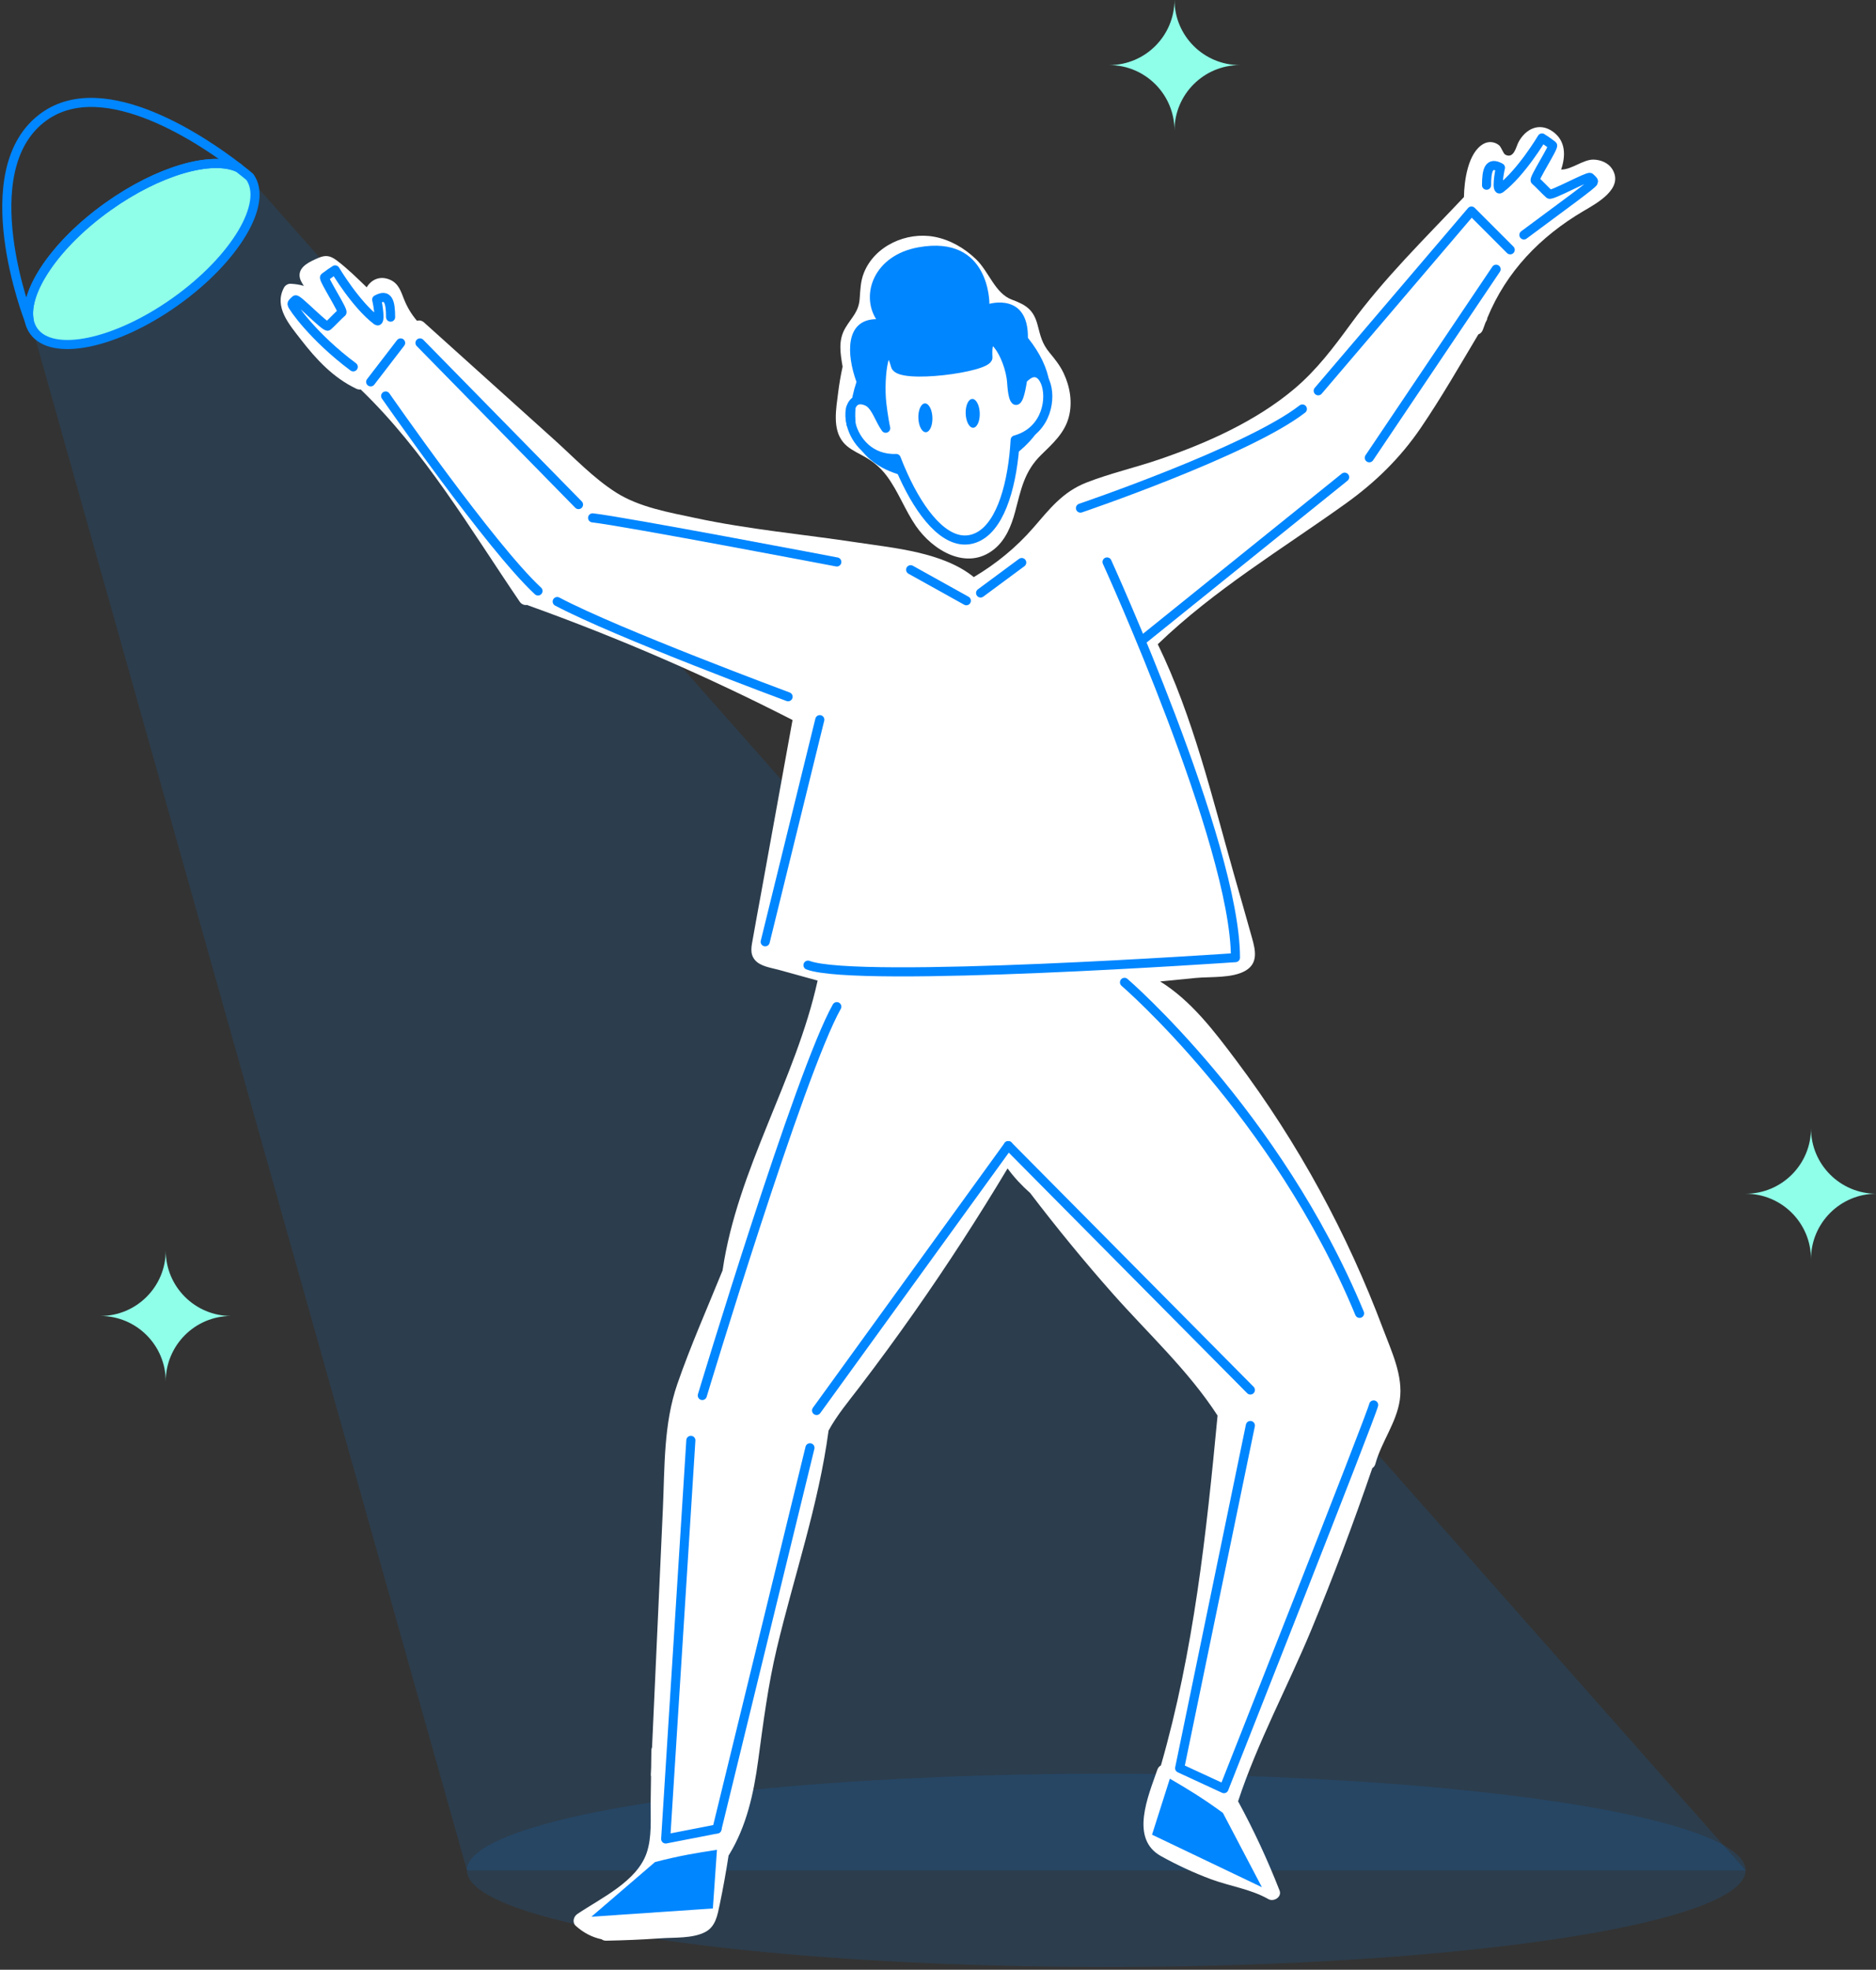 <?xml version="1.0" encoding="UTF-8"?>
<svg width="647px" height="679px" viewBox="0 0 647 679" version="1.1" xmlns="http://www.w3.org/2000/svg" xmlns:xlink="http://www.w3.org/1999/xlink">
    <rect x="0" y="0" width="647" height="679" fill="#333333" stroke="none"/>
    <!-- Generator: sketchtool 61 (101010) - https://sketch.com -->
    <title>355170BF-020C-4882-A1D9-4E0D877D7938</title>
    <desc>Created with sketchtool.</desc>
    <g id="Landing---Design" stroke="none" stroke-width="1" fill="none" fill-rule="evenodd">
        <g id="02-About" transform="translate(-690, -141)">
            <g id="Hero" transform="translate(135, 50)">
                <g id="About_Rock-n-Roll" transform="translate(555, 90)">
                    <ellipse id="Oval" fill="#0086FF" fill-rule="nonzero" opacity="0.13" cx="381.54" cy="645.74" rx="220.5" ry="33.32"></ellipse>
                    <g id="Group" transform="translate(301.04, 340) scale(-1, 1) translate(-301.04, -340) translate(0.04, 34)">
                        <polygon id="Path" fill="#0086FF" fill-rule="nonzero" opacity="0.13" points="515.116 29.458 0 611.74 441 611.74 590.617 81.034"></polygon>
                        <path d="M540.64,70.287 C560.432,86.013 582.066,91.727 588.974,83.045 C589.809,81.994 590.393,80.767 590.734,79.41 C593.191,69.608 583.02,52.649 565.644,38.841 C548.884,25.517 530.788,19.377 521.463,23.091 C519.029,24.783 517.548,25.907 517.344,26.068 C517.331,26.076 517.322,26.075 517.32,26.085 C510.412,34.768 520.86,54.554 540.64,70.287 Z" id="Path" fill="#8FFFE9" fill-rule="nonzero" transform="translate(553.144, 54.562) rotate(-3) translate(-553.144, -54.562) "></path>
                        <path d="M540.64,70.287 C560.432,86.013 582.066,91.727 588.974,83.045 C589.809,81.994 590.393,80.767 590.734,79.41 C593.191,69.608 583.02,52.649 565.644,38.841 C548.884,25.517 530.788,19.377 521.463,23.091 C519.029,24.783 517.548,25.907 517.344,26.068 C517.331,26.076 517.322,26.075 517.32,26.085 C510.412,34.768 520.86,54.554 540.64,70.287 Z" id="Path" stroke="#0086FF" stroke-width="3.135" stroke-linecap="round" stroke-linejoin="round" transform="translate(553.144, 54.562) rotate(-3) translate(-553.144, -54.562) "></path>
                        <path d="M520.759,22.697 C530.083,18.983 548.18,25.124 564.94,38.447 C582.318,52.255 592.488,69.213 590.03,79.016 C590.03,79.016 613.143,28.148 588.52,8.589 C568.303,-7.475 532.805,14.368 520.759,22.697 Z" id="Path" stroke="#0086FF" stroke-width="3.135" stroke-linecap="round" stroke-linejoin="round" transform="translate(560.314, 40.929) rotate(-3) translate(-560.314, -40.929) "></path>
                    </g>
                    <g id="Group" transform="translate(96.36, 44.02)">
                        <path d="M459.66,15.241 C458.322,13.101 455.668,12.055 453.234,11.998 C449.69,11.913 445.638,15.493 442.047,15.432 C443.635,10.794 443.7,5.621 439.262,2.397 C434.555,-1.023 429.708,1.413 427.284,6.092 C426.536,7.537 425.733,11.864 422.803,10.304 C422.023,9.89 421.473,7.687 420.567,6.989 C419.039,5.811 417.033,5.601 415.298,6.558 C409.889,9.539 408.611,19.37 408.529,24.904 C395.119,39.102 380.947,52.974 369.423,68.744 C363.555,76.773 357.737,84.5 350.104,90.953 C343.443,96.583 335.957,101.196 328.189,105.129 C320.266,109.138 312.001,112.405 303.61,115.289 C295.28,118.152 286.564,120.113 278.366,123.317 C270.102,126.548 265.649,132.417 260.009,138.912 C254.113,145.701 247.184,151.336 239.484,155.915 C228.915,147.33 211.982,145.9 199.435,144 C180.756,141.173 161.938,139.502 143.439,135.539 C134.321,133.586 124.167,131.853 116.173,126.794 C108.321,121.826 101.631,114.712 94.747,108.516 C79.799,95.06 64.849,81.603 49.901,68.147 C49.125,67.449 48.232,67.325 47.444,67.551 C45.573,65.367 44.082,62.915 42.967,60.098 C41.915,57.443 41.133,54.794 38.324,53.489 C34.774,51.841 31.673,53.359 30.111,56.023 C26.784,52.821 23.441,49.515 19.831,46.797 C17.535,45.068 15.94,44.781 13.291,45.952 C10.807,47.049 7.004,48.645 6.953,51.767 C6.929,53.212 7.678,54.377 8.433,55.548 C6.966,55.084 5.437,54.873 3.861,54.796 C2.976,54.753 2.021,55.319 1.601,56.093 C-2.021,62.772 3.475,68.943 7.433,74.057 C12.741,80.916 18.605,87.226 26.546,90.992 C27.064,91.239 27.568,91.299 28.037,91.242 C49.975,112.321 65.857,139.389 82.867,164.38 C83.534,165.361 84.535,165.657 85.465,165.517 C85.566,165.567 85.661,165.624 85.774,165.665 C116.997,176.87 147.441,190.07 176.971,205.183 C173.355,225.1 169.74,245.016 166.124,264.934 C165.189,270.081 164.208,275.221 163.321,280.376 C162.87,282.991 162.12,285.559 163.927,287.82 C165.762,290.117 169.569,290.571 172.175,291.291 C176.657,292.529 181.141,293.767 185.624,295.005 C178.047,329.361 158.025,359.793 152.855,394.831 C152.852,394.855 152.855,394.877 152.852,394.902 C147.578,407.885 141.84,420.802 137.255,434.036 C132.466,447.859 132.908,462.674 132.253,477.118 C131.009,504.505 129.766,531.893 128.522,559.28 C128.375,559.597 128.289,559.965 128.283,560.386 L128.205,566.269 C128.169,567.066 128.133,567.862 128.096,568.659 C128.085,568.922 128.115,569.156 128.163,569.378 L128.045,578.312 C127.97,583.981 128.521,590.232 126.674,595.681 C123.322,605.565 110.849,611.308 102.76,616.762 C101.443,617.649 100.898,619.683 102.23,620.873 C104.894,623.252 107.859,624.803 111.125,625.48 C111.524,625.791 112.049,625.981 112.704,625.969 C118.912,625.851 125.113,625.599 131.306,625.154 C136.113,624.808 142.438,625.27 146.835,623 C150.467,621.124 151.092,617.147 151.862,613.482 C153.039,607.873 154.042,602.233 154.92,596.57 C154.972,596.501 155.028,596.442 155.075,596.365 C161.134,586.466 163.566,575.272 165.111,563.894 C166.878,550.876 168.497,538.006 171.548,525.201 C177.518,500.15 185.976,475.728 189.397,450.131 C192.304,444.775 196.391,439.927 200.027,435.165 C206.566,426.603 212.933,417.91 219.124,409.092 C230.393,393.042 241.048,376.573 251.134,359.756 C253.431,362.916 256.075,365.698 258.937,368.248 C268.009,380.147 277.494,391.728 287.418,402.932 C299.623,416.713 313.508,429.439 323.557,444.961 C319.703,485.554 315.331,526.257 304.021,565.545 C303.489,565.83 303.039,566.302 302.792,567.014 C299.64,576.145 293.215,590.798 304.035,596.805 C309.544,599.864 315.399,602.594 321.31,604.786 C327.881,607.223 334.949,608.147 341.1,611.643 C342.92,612.678 345.817,610.916 344.945,608.687 C340.815,598.13 336.056,587.869 330.634,577.915 C337.302,557.635 347.714,538.491 355.891,518.793 C363.505,500.449 370.502,481.858 376.93,463.068 C377.407,462.77 377.799,462.297 377.99,461.595 C380.068,454.003 385.238,447.48 386.404,439.612 C387.646,431.237 383.508,422.73 380.639,415.083 C374.506,398.734 367.243,382.803 358.885,367.471 C350.341,351.796 340.662,336.74 329.937,322.47 C322.389,312.427 314.455,301.925 303.76,295.305 C307.827,294.904 311.892,294.504 315.958,294.102 C321.081,293.598 328.653,294.28 333.24,291.564 C337.601,288.981 336.63,284.565 335.472,280.417 C333.423,273.071 331.303,265.743 329.22,258.408 C321.629,231.691 315.146,204.141 302.938,179.056 C322.572,160.168 345.662,146.373 367.7,130.604 C377.899,123.306 386.532,114.91 393.611,104.524 C400.712,94.104 407.026,83.092 413.497,72.249 C414.174,72.003 414.765,71.485 415.06,70.625 C415.355,69.764 415.677,68.923 416,68.083 C416.072,67.964 416.142,67.844 416.214,67.725 C416.451,67.334 416.565,66.951 416.595,66.582 C423.156,50.598 434.82,38.518 449.796,29.708 C454.294,27.063 463.858,21.947 459.66,15.241 Z" id="Path" fill="#FFFFFF" fill-rule="nonzero"></path>
                        <path d="M270.461,85.601 C269.204,82.951 267.484,80.809 265.631,78.57 C263.003,75.392 262.492,72.847 261.498,69.043 C260.113,63.749 257.524,62.088 252.64,60.283 C246.785,58.119 244.746,50.646 240.257,46.34 C236.294,42.539 231.347,39.635 225.917,38.608 C216.3,36.789 205.295,41.684 201.568,51.063 C200.405,53.989 200.363,56.896 200.122,59.998 C199.766,64.575 197.357,66.357 195.173,70.049 C192.634,74.34 193.484,78.84 194.236,83.374 C193.589,86.354 193.067,89.364 192.691,92.409 C192.027,97.806 190.642,104.82 194.429,109.414 C196.122,111.468 198.506,112.625 200.801,113.852 C204.307,115.724 207.102,117.857 209.493,121.074 C213.471,126.422 215.741,132.812 219.515,138.291 C225.282,146.664 236.98,153.833 246.392,146.395 C250.432,143.202 252.455,138.234 253.744,133.389 C255.776,125.756 256.843,119.52 262.761,113.744 C266.626,109.972 270.709,106.337 272.202,100.932 C273.61,95.836 272.697,90.316 270.461,85.601 Z" id="Path" fill="#FFFFFF" fill-rule="nonzero"></path>
                        <path d="M215.218,120.958 C210.455,119.827 198.827,115.795 197.163,103.145 C198.576,108.884 203.704,115.397 212.727,115.031 C213.501,117.041 214.328,119.031 215.218,120.958 Z" id="Path" fill="#0086FF" fill-rule="nonzero"></path>
                        <path d="M253.326,113.921 C253.504,112.182 253.65,110.413 253.755,108.643 C255.513,108.161 257.031,107.46 258.339,106.59 C266.043,101.501 266.231,90.841 263.112,86.924 C263.039,86.83 262.966,86.736 262.892,86.652 C261.521,85.144 259.585,84.882 257.408,86.757 C256.926,87.175 256.351,87.626 256.246,88.286 C254.77,97.804 253.033,96.485 252.551,88.893 C251.934,79.28 243.55,67.111 244.356,80.212 C244.576,83.72 213.804,87.814 212.485,83.102 C209.01,70.714 206.644,86.558 207.775,96.213 C208.246,100.255 208.884,103.69 209.104,104.601 C207.272,102.014 206.226,98.747 204.488,96.747 C203.934,96.108 203.316,95.605 202.583,95.302 C199.621,94.035 197.769,95.249 197.067,97.585 C197.308,94.914 197.926,91.94 199.025,88.642 C195.529,79.039 195.11,67.153 205.807,66.996 C200.438,58.535 204.959,45.005 220.387,42.23 C245.162,37.769 244.869,61.718 244.869,61.718 C244.869,61.718 258.318,57.739 258.151,73.436 C275.767,95.501 258.297,110.434 253.326,113.921 Z" id="Path" fill="#0086FF" fill-rule="nonzero"></path>
                        <path d="M285.442,150.696 C285.442,150.696 329.726,247.789 329.726,287.094 C329.726,287.094 199.328,296.118 182.3,289.687" id="Path" stroke="#0086FF" stroke-width="3.135" stroke-linecap="round" stroke-linejoin="round"></path>
                        <path d="M192.241,150.696 C192.241,150.696 118.951,136.714 108.017,135.498" id="Path" stroke="#0086FF" stroke-width="3.135" stroke-linecap="round" stroke-linejoin="round"></path>
                        <line x1="186.375" y1="205.061" x2="167.544" y2="281.635" id="Path" stroke="#0086FF" stroke-width="3.135" stroke-linecap="round" stroke-linejoin="round"></line>
                        <path d="M175.44,197.161 C175.44,197.161 116.462,175.283 95.809,164.344" id="Path" stroke="#0086FF" stroke-width="3.135" stroke-linecap="round" stroke-linejoin="round"></path>
                        <line x1="103.157" y1="130.918" x2="48.489" y2="75.19" id="Path" stroke="#0086FF" stroke-width="3.135" stroke-linecap="round" stroke-linejoin="round"></line>
                        <line x1="41.807" y1="75.19" x2="31.481" y2="88.617" id="Path" stroke="#0086FF" stroke-width="3.135" stroke-linecap="round" stroke-linejoin="round"></line>
                        <path d="M36.644,93.48 C36.644,93.48 72.785,145.504 89.186,160.697" id="Path" stroke="#0086FF" stroke-width="3.135" stroke-linecap="round" stroke-linejoin="round"></path>
                        <path d="M276.273,132.133 C276.273,132.133 333.979,112.552 352.808,97.966" id="Path" stroke="#0086FF" stroke-width="3.135" stroke-linecap="round" stroke-linejoin="round"></path>
                        <polyline id="Path" stroke="#0086FF" stroke-width="3.135" stroke-linecap="round" stroke-linejoin="round" points="358.271 91.691 411.121 29.731 424.485 43.101"></polyline>
                        <line x1="419.625" y1="49.787" x2="375.886" y2="114.785" id="Path" stroke="#0086FF" stroke-width="3.135" stroke-linecap="round" stroke-linejoin="round"></line>
                        <line x1="367.382" y1="121.469" x2="297.533" y2="177.713" id="Path" stroke="#0086FF" stroke-width="3.135" stroke-linecap="round" stroke-linejoin="round"></line>
                        <path d="M291.459,295.612 C291.459,295.612 343.983,340.768 372.532,409.712" id="Path" stroke="#0086FF" stroke-width="3.135" stroke-linecap="round" stroke-linejoin="round"></path>
                        <line x1="334.871" y1="436.131" x2="251.369" y2="351.905" id="Path" stroke="#0086FF" stroke-width="3.135" stroke-linecap="round" stroke-linejoin="round"></line>
                        <path d="M377.39,441.285 C376.783,444.506 325.759,573.558 325.759,573.558 L310.482,566.498 L334.871,448.374" id="Path" stroke="#0086FF" stroke-width="3.135" stroke-linecap="round" stroke-linejoin="round"></path>
                        <polyline id="Path" stroke="#0086FF" stroke-width="3.135" stroke-linecap="round" stroke-linejoin="round" points="150.905 587.461 133.221 590.903 141.904 453.492"></polyline>
                        <line x1="150.905" y1="587.461" x2="182.981" y2="456.059" id="Path" stroke="#0086FF" stroke-width="3.135" stroke-linecap="round" stroke-linejoin="round"></line>
                        <line x1="251.369" y1="351.905" x2="185.259" y2="443.193" id="Path" stroke="#0086FF" stroke-width="3.135" stroke-linecap="round" stroke-linejoin="round"></line>
                        <path d="M145.853,438.028 C145.853,438.028 179.486,326.541 192.241,303.989" id="Path" stroke="#0086FF" stroke-width="3.135" stroke-linecap="round" stroke-linejoin="round"></path>
                        <line x1="217.704" y1="153.375" x2="236.914" y2="164.06" id="Path" stroke="#0086FF" stroke-width="3.135" stroke-linecap="round" stroke-linejoin="round"></line>
                        <line x1="256.014" y1="150.895" x2="241.831" y2="161.392" id="Path" stroke="#0086FF" stroke-width="3.135" stroke-linecap="round" stroke-linejoin="round"></line>
                        <g transform="translate(300.193, 569.47)" fill="#0086FF" fill-rule="nonzero" id="Path">
                            <path d="M6.908,0.646 C13.114,4.262 18.281,7.386 25.207,12.447 L38.658,38.067 L0.764,19.959 L6.908,0.646 Z"></path>
                        </g>
                        <g transform="translate(107.54, 594.536)" fill="#0086FF" fill-rule="nonzero" id="Path">
                            <path d="M43.365,0.102 C36.265,1.174 30.309,2.172 22.006,4.32 L0.059,23.171 L41.956,20.321 L43.365,0.102 Z"></path>
                        </g>
                        <path d="M197.163,103.145 C196.692,101.239 196.629,99.428 196.964,97.972 C196.995,97.836 197.027,97.71 197.068,97.585 C196.901,99.606 196.943,101.459 197.163,103.145 Z" id="Path" stroke="#0086FF" stroke-width="3.135" stroke-linecap="round" stroke-linejoin="round"></path>
                        <path d="M258.339,106.59 C257.031,107.46 255.513,108.161 253.755,108.643 C253.65,110.413 253.504,112.182 253.326,113.921 C251.735,128.54 247.014,141.409 238.086,142.991 C229.483,144.509 221.162,133.995 215.217,120.958 C214.327,119.031 213.5,117.041 212.726,115.031 C203.703,115.397 198.575,108.884 197.162,103.145 C196.942,101.459 196.9,99.606 197.067,97.585 C197.769,95.249 199.621,94.035 202.583,95.302 C203.316,95.605 203.934,96.108 204.488,96.747 C206.226,98.747 207.272,102.014 209.104,104.601 C208.884,103.69 208.246,100.255 207.775,96.213 C206.644,86.558 209.01,70.714 212.485,83.102 C213.804,87.814 244.576,83.72 244.356,80.212 C243.55,67.111 251.934,79.28 252.551,88.893 C253.033,96.485 254.77,97.804 256.246,88.286 C256.351,87.626 256.926,87.175 257.408,86.757 C259.585,84.882 261.521,85.144 262.892,86.652 C262.966,86.736 263.039,86.83 263.112,86.924 C266.232,90.841 266.044,101.501 258.339,106.59 Z" id="Path" stroke="#0086FF" stroke-width="3.135" stroke-linecap="round" stroke-linejoin="round"></path>
                        <path d="M25.469,83.447 C11.673,73.171 4.425,62.61 4.382,61.897 C4.366,61.62 4.176,61.566 5.556,60.35 C6.188,59.792 15.932,70.031 16.704,69.396 C17.521,68.723 20.702,65.364 21.563,64.689 C22.231,64.167 14.956,53.032 15.589,52.556 C17.094,51.426 18.427,50.488 19.228,50.019 C19.228,50.019 26.353,62.022 33.59,67.479 C35.04,68.573 34.016,62.024 33.55,60.267 C37.514,58.036 38.348,61.01 38.348,66.306" id="Path" stroke="#0086FF" stroke-width="3.135" stroke-linecap="round" stroke-linejoin="round"></path>
                        <path d="M429.203,37.968 C442.999,27.692 453.149,20.416 453.192,19.704 C453.209,19.426 453.398,19.373 452.019,18.156 C451.387,17.599 438.74,24.552 437.969,23.917 C437.152,23.243 433.971,19.884 433.11,19.21 C432.442,18.687 439.717,7.552 439.084,7.077 C437.579,5.947 436.246,5.009 435.445,4.54 C435.445,4.54 428.32,16.542 421.083,21.999 C419.633,23.094 420.657,16.545 421.123,14.787 C417.159,12.557 416.325,15.531 416.325,20.827" id="Path" stroke="#0086FF" stroke-width="3.135" stroke-linecap="round" stroke-linejoin="round"></path>
                        <ellipse id="Oval" fill="#0086FF" fill-rule="nonzero" transform="translate(239.113, 99.468) rotate(-1.902) translate(-239.113, -99.468) " cx="239.113" cy="99.468" rx="2.426" ry="4.968"></ellipse>
                        <ellipse id="Oval" fill="#0086FF" fill-rule="nonzero" transform="translate(222.788, 101.006) rotate(-1.902) translate(-222.788, -101.006) " cx="222.788" cy="101.006" rx="2.426" ry="4.968"></ellipse>
                    </g>
                    <path d="M647.12,412.5 C634.686,412.5 624.58,422.606 624.58,435.04 C624.58,422.606 614.493,412.5 602.04,412.5 C614.493,412.5 624.58,402.413 624.58,389.96 C624.58,402.413 634.686,412.5 647.12,412.5 Z" id="Path" fill="#8FFFE9" fill-rule="nonzero"></path>
                    <path d="M427.6,23.44 C415.166,23.44 405.06,33.546 405.06,45.98 C405.06,33.546 394.973,23.44 382.52,23.44 C394.973,23.44 405.06,13.353 405.06,0.9 C405.06,13.353 415.166,23.44 427.6,23.44 Z" id="Path" fill="#8FFFE9" fill-rule="nonzero"></path>
                    <path d="M79.7,454.64 C67.266,454.64 57.16,464.746 57.16,477.18 C57.16,464.746 47.073,454.64 34.62,454.64 C47.073,454.64 57.16,444.553 57.16,432.1 C57.16,444.554 67.265,454.64 79.7,454.64 Z" id="Path" fill="#8FFFE9" fill-rule="nonzero"></path>
                </g>
            </g>
        </g>
    </g>
</svg>